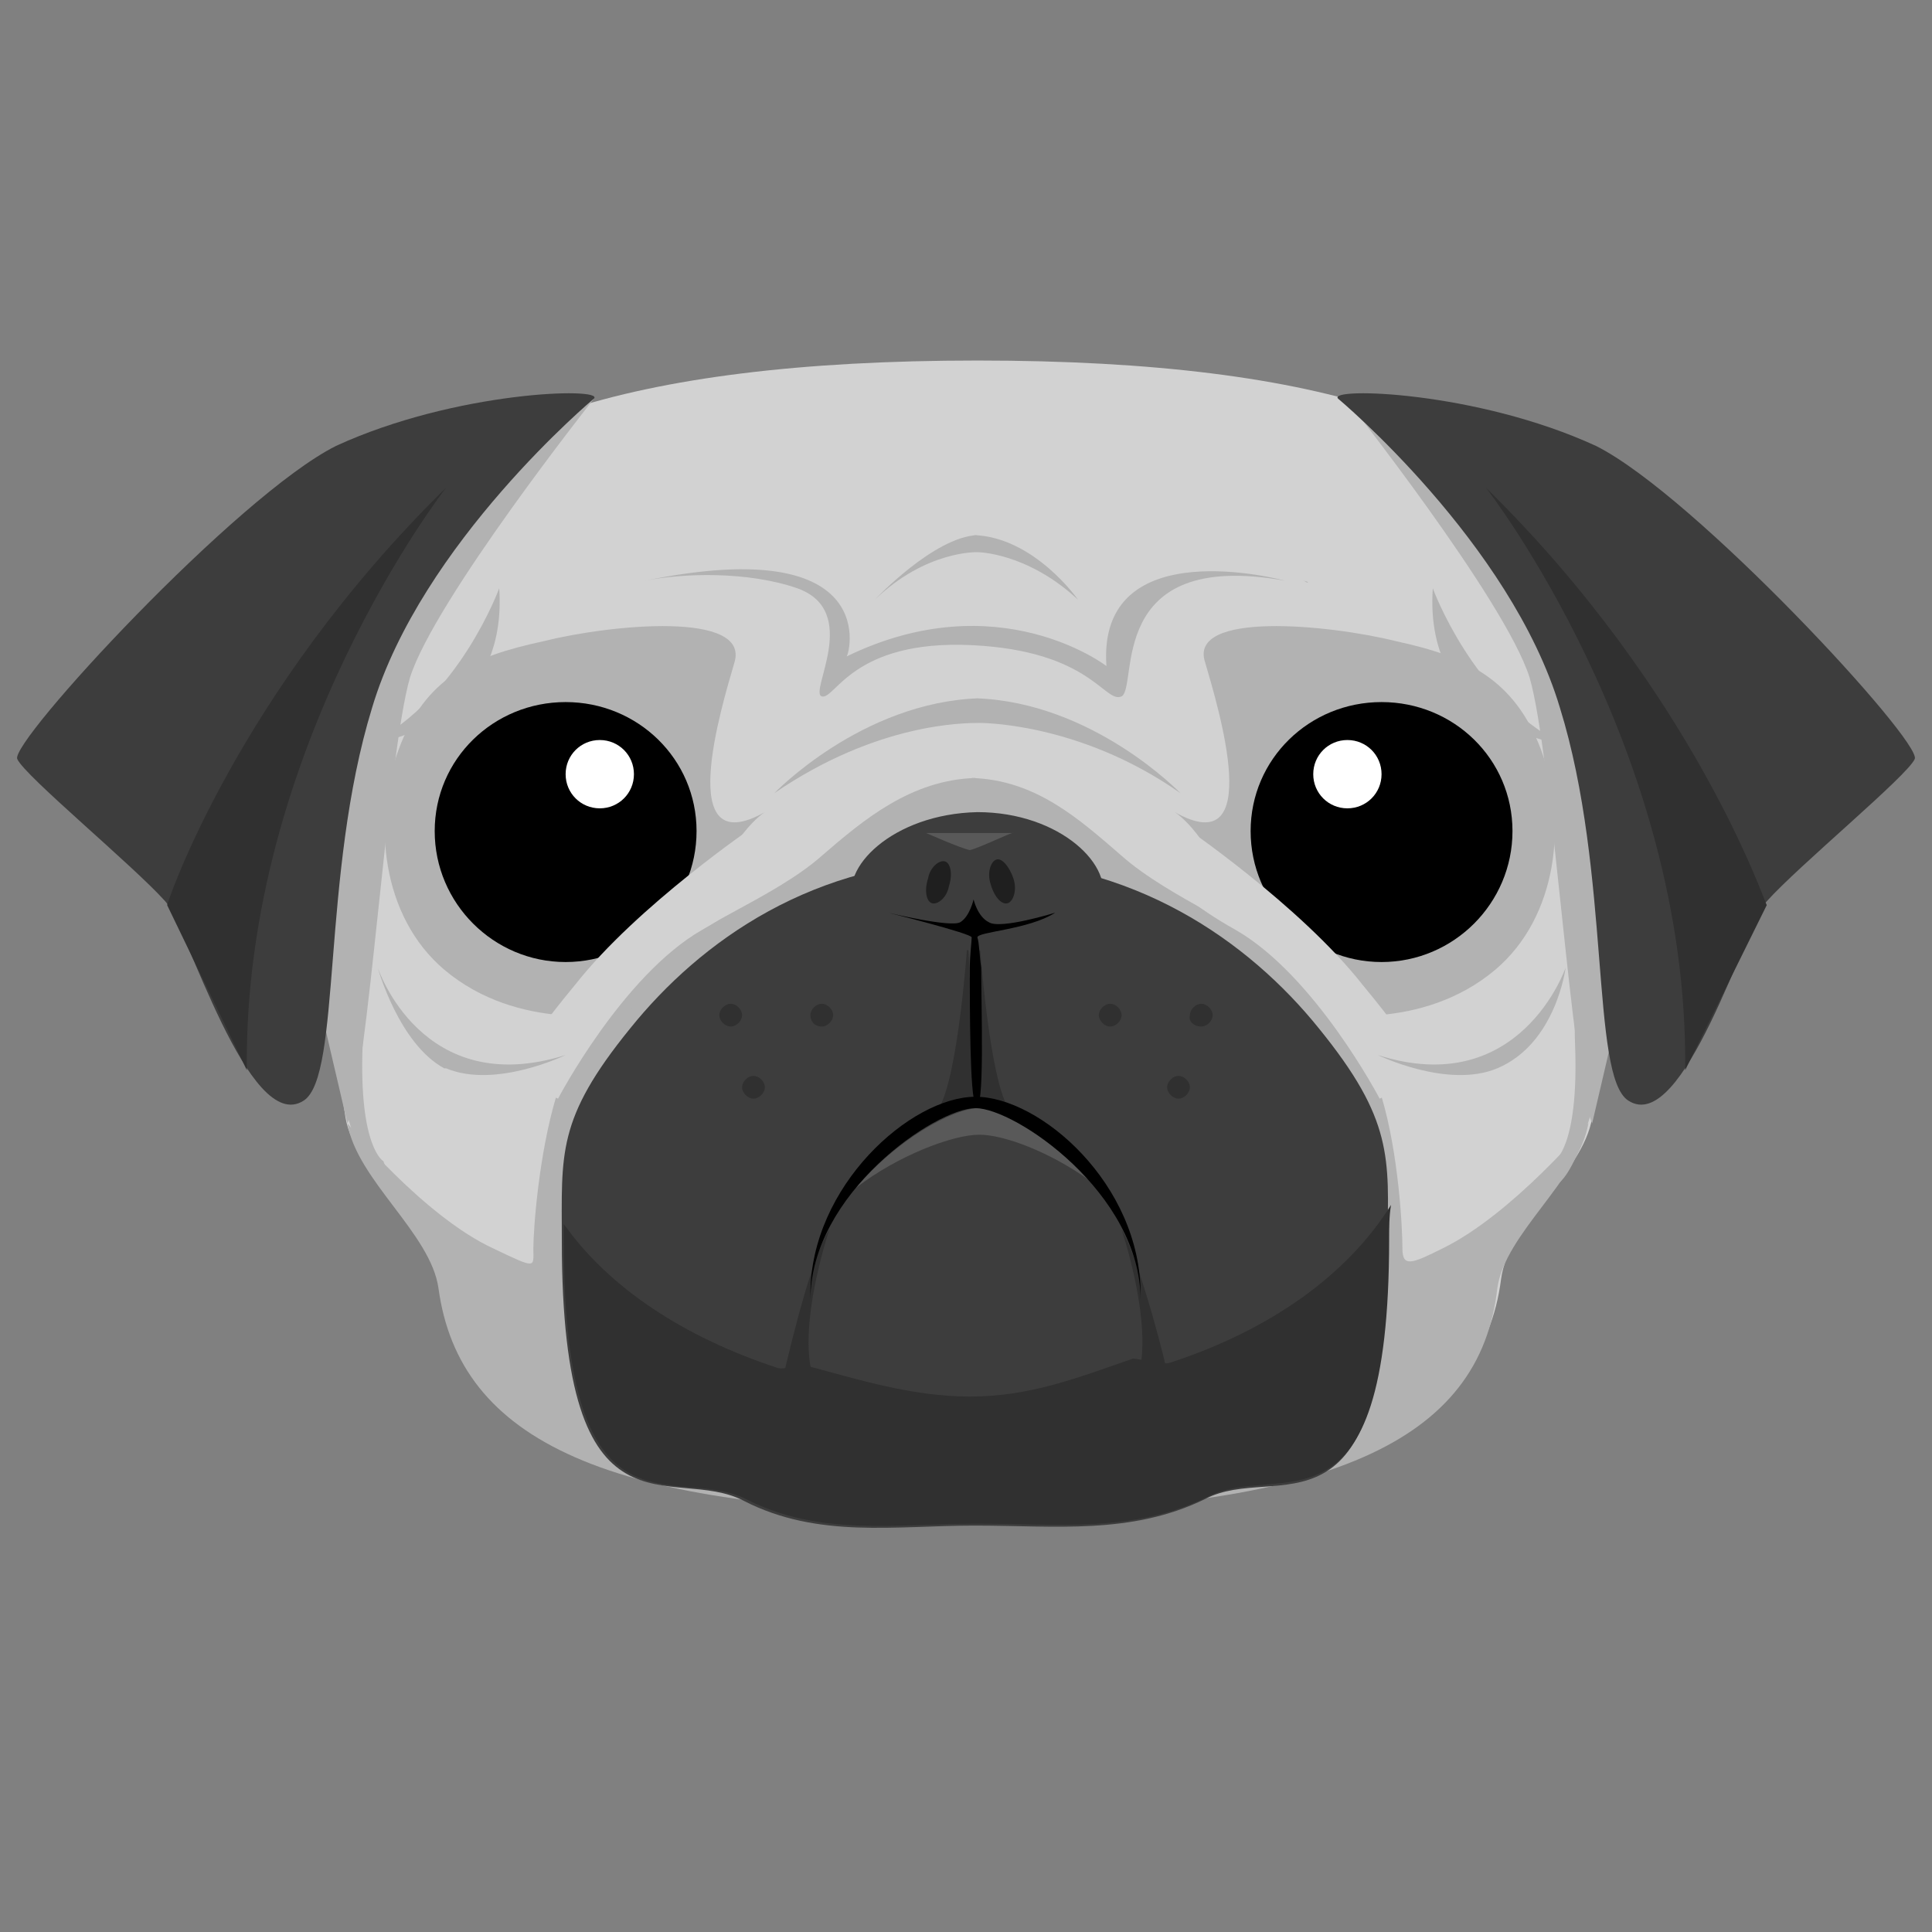 <svg width="56" height="56" viewBox="0 0 56 56" fill="none" xmlns="http://www.w3.org/2000/svg">
<rect x="0" y="0" width="56" height="56" fill="#808080" stroke="none"/>
<g id="pugjs" clip-path="url(#clip0_661_3030)">
<path id="Vector" d="M46.535 21.01C46.425 19.14 46.7 17.435 45.875 16.005C43.785 12.485 38.615 10.45 28.33 10.45C18.045 10.45 12.6 12.485 10.565 16.06C9.74 17.545 9.85 19.14 9.685 21.065C9.575 22.55 8.915 24.145 9.19 25.85C9.52 28.105 9.685 30.305 10.015 32.395C10.29 34.045 12.6 35.475 12.82 37.07C13.425 41.47 17.99 43.45 28.275 43.45C38.56 43.45 42.96 41.415 43.51 37.07C43.73 35.42 45.875 34.045 46.15 32.395C46.48 30.36 46.645 28.105 46.975 25.85C47.305 24.145 46.59 22.495 46.535 21.01Z" fill="#D2D2D2"/>
<path id="Vector_2" d="M28.165 22.55C30.035 22.605 31.3 23.76 32.51 24.805C33.94 26.07 36.305 26.895 37.295 27.995C38.285 29.095 39.55 30.14 40.045 31.79C40.54 33.44 40.65 35.585 40.65 36.19C40.65 36.74 40.925 36.63 41.805 36.19C43.84 35.2 46.04 32.56 46.04 32.56C45.765 34.21 43.62 35.75 43.4 37.345C42.905 41.745 38.615 43.835 28.11 43.835H28.055H28.33" fill="#B2B2B2"/>
<path id="Vector_3" d="M34.93 19.195C35.315 20.515 36.69 25.025 34.05 23.54C34.05 23.54 35.15 24.2 35.865 26.62C36.58 29.04 38.34 29.37 38.34 29.37C38.34 29.37 41.2 29.92 43.345 28.105C45.16 26.565 45.435 23.815 44.665 21.725C43.895 19.69 42.52 19.03 40.485 18.59C38.505 18.095 34.435 17.71 34.93 19.195Z" fill="#B2B2B2"/>
<path id="Vector_4" d="M40.045 27.885C42.135 27.885 43.84 26.18 43.84 24.09C43.84 22 42.135 20.35 40.045 20.35C37.955 20.35 36.25 22 36.25 24.09C36.25 26.18 37.955 27.885 40.045 27.885Z" fill="black"/>
<path id="Vector_5" d="M39.055 23.43C39.605 23.43 40.045 22.99 40.045 22.44C40.045 21.89 39.605 21.45 39.055 21.45C38.505 21.45 38.065 21.89 38.065 22.44C38.065 22.99 38.505 23.43 39.055 23.43Z" fill="white"/>
<path id="Vector_6" d="M34.27 23.925C34.27 23.925 37.68 26.235 39.495 28.545C41.365 30.8 41.31 31.24 41.31 31.24L39.99 31.845C39.99 31.845 38.12 28.27 35.81 26.95C33.445 25.63 33.17 24.53 33.17 24.53L34.27 23.925Z" fill="#D2D2D2"/>
<path id="Vector_7" d="M28.275 22.55C26.405 22.605 25.03 23.76 23.82 24.805C22.39 26.07 19.915 26.895 18.925 27.995C17.935 29.095 16.615 30.14 16.12 31.79C15.625 33.44 15.46 35.585 15.46 36.19C15.46 36.74 15.57 36.795 14.305 36.19C12.27 35.255 10.07 32.56 10.07 32.56C10.345 34.21 12.49 35.75 12.71 37.345C13.315 41.745 17.55 43.835 28.055 43.835H28.275" fill="#B2B2B2"/>
<path id="Vector_8" d="M38.23 29.81C36.195 27.28 32.84 24.915 28.275 24.915H28.22C23.6 24.915 20.3 27.28 18.265 29.81C16.12 32.45 16.285 33.44 16.285 35.97C16.285 44.99 19.475 42.405 21.565 43.505C23.71 44.605 25.965 44.22 28.22 44.22H28.275C30.585 44.22 32.785 44.495 34.93 43.45C37.02 42.35 40.21 45.045 40.21 36.025C40.265 33.55 40.375 32.45 38.23 29.81Z" fill="#3D3D3D"/>
<path id="Vector_9" d="M28.055 27.17C28.055 27.17 27.78 31.35 27.175 32.175L28.275 31.9L28.055 27.17Z" fill="#303030"/>
<path id="Vector_10" d="M28.385 27.17C28.385 27.17 28.66 31.35 29.265 32.175L28.165 31.9L28.385 27.17Z" fill="#303030"/>
<path id="Vector_11" d="M24.755 26.18C24.315 25.19 25.855 23.595 28.33 23.54C30.75 23.54 32.345 25.135 31.905 26.18C31.465 27.225 29.925 27.5 28.33 27.555C26.79 27.5 25.195 27.17 24.755 26.18Z" fill="#3D3D3D"/>
<path id="Vector_12" d="M28.33 27.17C28.33 27.005 29.815 26.95 30.585 26.455C30.585 26.455 28.99 26.95 28.66 26.73C28.33 26.565 28.22 26.07 28.22 26.07C28.22 26.07 28.11 26.565 27.835 26.73C27.56 26.895 25.745 26.455 25.745 26.455C25.745 26.455 28.165 27.06 28.165 27.17C28.165 27.28 28.11 27.72 28.11 28.05C28.11 29.15 28.11 31.79 28.275 32.01C28.55 32.395 28.44 29.15 28.44 28.05C28.385 27.665 28.385 27.335 28.33 27.17Z" fill="black"/>
<path id="Vector_13" d="M28.385 32.89C29.1 32.89 30.42 33.385 31.575 34.21C30.475 32.945 29.155 32.12 28.385 32.12C27.615 32.12 25.965 33.055 24.81 34.43C26.02 33.495 27.615 32.89 28.385 32.89Z" fill="#595959"/>
<path id="Vector_14" d="M28.11 40.48C26.46 40.48 24.865 39.985 23.435 39.6C23.16 39.49 22.83 39.71 22.555 39.655C19.86 38.775 17.66 37.345 16.34 35.475V35.915C16.34 44.935 19.53 42.405 21.62 43.45C23.765 44.55 26.02 44.165 28.275 44.165H28.33C30.64 44.165 32.84 44.44 34.985 43.395C37.075 42.295 40.265 44.935 40.265 35.915C40.265 35.585 40.265 35.255 40.32 34.925C39.055 36.96 36.8 38.555 33.94 39.49C33.665 39.6 33.06 39.38 32.84 39.38C31.245 39.93 29.87 40.48 28.11 40.48Z" fill="#303030"/>
<path id="Vector_15" d="M24.04 35.64C24.04 35.64 22.94 38.885 23.71 40.26L22.72 39.82C22.72 39.875 23.435 36.575 24.04 35.64ZM32.51 35.64C32.51 35.64 33.61 38.885 32.84 40.26L33.83 39.82C33.885 39.875 33.06 36.575 32.51 35.64Z" fill="#303030"/>
<path id="Vector_16" d="M21.29 19.195C20.905 20.515 19.53 25.025 22.17 23.54C22.17 23.54 21.07 24.2 20.355 26.62C19.695 29.04 17.88 29.37 17.88 29.37C17.88 29.37 15.02 29.92 12.875 28.105C11.06 26.565 10.785 23.815 11.555 21.725C12.325 19.635 13.7 19.03 15.735 18.59C17.715 18.095 21.73 17.71 21.29 19.195Z" fill="#B2B2B2"/>
<path id="Vector_17" d="M28.275 32.12C29.43 32.12 33.06 34.595 33.06 37.675V37.51C33.06 34.32 30.145 31.79 28.275 31.79C26.405 31.79 23.49 34.375 23.49 37.51V37.675C23.49 34.595 27.12 32.12 28.275 32.12Z" fill="black"/>
<path id="Vector_18" d="M29.21 26.18C29.375 26.125 29.485 25.795 29.375 25.465C29.265 25.135 29.045 24.86 28.88 24.915C28.715 24.97 28.605 25.3 28.715 25.63C28.825 26.015 29.045 26.235 29.21 26.18Z" fill="#1F1F1F"/>
<path id="Vector_19" d="M27.01 26.18C27.175 26.235 27.45 26.015 27.505 25.685C27.615 25.355 27.56 25.025 27.395 24.97C27.23 24.915 26.955 25.135 26.9 25.465C26.79 25.795 26.845 26.125 27.01 26.18Z" fill="#1F1F1F"/>
<path id="Vector_20" d="M16.395 27.885C18.485 27.885 20.19 26.18 20.19 24.09C20.19 22 18.485 20.35 16.395 20.35C14.305 20.35 12.6 22 12.6 24.09C12.6 26.18 14.305 27.885 16.395 27.885Z" fill="black"/>
<path id="Vector_21" d="M17.385 23.43C17.935 23.43 18.375 22.99 18.375 22.44C18.375 21.89 17.935 21.45 17.385 21.45C16.835 21.45 16.395 21.89 16.395 22.44C16.395 22.99 16.835 23.43 17.385 23.43Z" fill="white"/>
<path id="Vector_22" d="M29.375 24.145C29.375 24.09 28.385 24.585 28.11 24.64C27.835 24.585 26.845 24.145 26.845 24.145H29.375Z" fill="#595959"/>
<path id="Vector_23" d="M21.895 23.925C21.895 23.925 18.485 26.235 16.67 28.545C14.8 30.8 14.855 31.24 14.855 31.24L16.175 31.845C16.175 31.845 18.045 28.27 20.355 26.95C22.665 25.63 22.995 24.53 22.995 24.53L21.895 23.925Z" fill="#D2D2D2"/>
<path id="Vector_24" d="M14.47 17.05C14.47 17.05 13.315 20.24 10.73 21.56C10.73 21.56 14.745 21.12 14.47 17.05ZM41.53 17.05C41.53 17.05 42.685 20.24 45.27 21.56C45.27 21.56 41.255 21.12 41.53 17.05ZM34.215 22.99C34.215 22.99 31.685 20.35 28.275 20.24H28.33H28.385C24.975 20.35 22.445 22.99 22.445 22.99C25.415 20.955 27.945 20.955 28.385 20.955C28.33 20.955 31.245 20.9 34.215 22.99ZM31.245 17.38C31.245 17.38 29.98 15.565 28.22 15.51H28.33C27.065 15.565 25.36 17.38 25.36 17.38C26.845 15.95 28.33 16.005 28.33 16.005C28.33 16.005 29.76 16.005 31.245 17.38ZM16.395 30.58C16.395 30.58 14.36 31.57 12.93 30.965H12.875C11.555 30.25 10.95 28.05 10.95 28.05C10.95 28.05 12.215 31.9 16.395 30.58ZM39.935 30.58C39.935 30.58 41.97 31.57 43.4 30.965C45.105 30.25 45.38 28.05 45.38 28.05C45.38 28.05 44.06 31.9 39.935 30.58Z" fill="#B2B2B2"/>
<path id="Vector_25" d="M18.705 16.83C19.805 16.61 21.675 16.555 23.105 17.05C24.975 17.71 23.435 20.075 23.82 20.185C24.205 20.295 24.7 18.535 28.165 18.7C31.63 18.865 32.015 20.405 32.51 20.185C33.005 19.91 32.015 15.895 37.24 16.83C37.24 16.83 31.795 15.345 32.07 19.305C32.07 19.305 28.935 16.885 24.535 19.03C24.59 19.085 25.69 15.4 18.705 16.83ZM37.735 16.83C37.845 16.83 37.845 16.885 37.9 16.885C37.955 16.885 37.845 16.83 37.735 16.83ZM17.22 11.55C17.22 11.55 12.6 17.38 11.885 19.635C11.225 21.89 10.675 31.24 10.07 32.56L7.925 23.375L11.885 13.805L17.22 11.55ZM39 11.55C39 11.55 43.62 17.38 44.335 19.635C44.995 21.89 45.545 31.24 46.15 32.56L48.295 23.375L44.335 13.805L39 11.55Z" fill="#B2B2B2"/>
<path id="Vector_26" d="M38.78 11.55C38.78 11.55 43.785 15.73 45.215 20.515C46.7 25.3 46.095 31.185 47.195 31.9C48.79 32.945 50.605 26.785 51.21 26.125C52.145 25.08 55.28 22.495 55.5 22C55.72 21.505 49.12 14.355 46.26 12.925C42.795 11.33 38.505 11.22 38.78 11.55Z" fill="#3D3D3D"/>
<path id="Vector_27" d="M43.07 14.135C43.07 14.135 48.955 21.67 48.845 31.02L51.21 26.235C51.155 26.18 49.12 20.075 43.07 14.135Z" fill="#303030"/>
<path id="Vector_28" d="M17.22 11.55C17.22 11.55 12.215 15.73 10.785 20.515C9.3 25.355 9.905 31.185 8.805 31.9C7.21 32.945 5.395 26.785 4.79 26.125C3.855 25.08 0.72 22.495 0.5 22C0.28 21.505 6.88 14.355 9.74 12.925C13.205 11.33 17.495 11.22 17.22 11.55Z" fill="#3D3D3D"/>
<path id="Vector_29" d="M12.93 14.135C12.93 14.135 7.045 21.67 7.155 31.02L4.845 26.235C4.845 26.18 6.88 20.075 12.93 14.135Z" fill="#303030"/>
<path id="Vector_30" d="M9.795 31.185C9.795 31.185 10.235 33.495 10.895 34.21C11.555 34.925 11.115 33.66 11.115 33.66C11.115 33.66 10.4 33.275 10.51 30.305C10.62 27.39 9.795 31.185 9.795 31.185ZM46.37 31.185C46.37 31.185 45.93 33.495 45.27 34.21C44.61 34.925 45.05 33.66 45.05 33.66C45.05 33.66 45.765 33.275 45.655 30.305C45.545 27.39 46.37 31.185 46.37 31.185Z" fill="#B2B2B2"/>
<path id="Vector_31" d="M23.82 29.755C23.985 29.755 24.15 29.59 24.15 29.425C24.15 29.26 23.985 29.095 23.82 29.095C23.655 29.095 23.49 29.26 23.49 29.425C23.49 29.59 23.6 29.755 23.82 29.755Z" fill="#303030"/>
<path id="Vector_32" d="M21.84 31.845C22.005 31.845 22.17 31.68 22.17 31.515C22.17 31.35 22.005 31.185 21.84 31.185C21.675 31.185 21.51 31.35 21.51 31.515C21.51 31.68 21.675 31.845 21.84 31.845Z" fill="#303030"/>
<path id="Vector_33" d="M21.18 29.755C21.345 29.755 21.51 29.59 21.51 29.425C21.51 29.26 21.345 29.095 21.18 29.095C21.015 29.095 20.85 29.26 20.85 29.425C20.85 29.59 21.015 29.755 21.18 29.755Z" fill="#303030"/>
<path id="Vector_34" d="M32.18 29.755C32.345 29.755 32.51 29.59 32.51 29.425C32.51 29.26 32.345 29.095 32.18 29.095C32.015 29.095 31.85 29.26 31.85 29.425C31.85 29.59 32.015 29.755 32.18 29.755Z" fill="#303030"/>
<path id="Vector_35" d="M34.16 31.845C34.325 31.845 34.49 31.68 34.49 31.515C34.49 31.35 34.325 31.185 34.16 31.185C33.995 31.185 33.83 31.35 33.83 31.515C33.83 31.68 33.995 31.845 34.16 31.845Z" fill="#303030"/>
<path id="Vector_36" d="M34.82 29.755C34.985 29.755 35.15 29.59 35.15 29.425C35.15 29.26 34.985 29.095 34.82 29.095C34.655 29.095 34.49 29.26 34.49 29.425C34.435 29.59 34.6 29.755 34.82 29.755Z" fill="#303030"/>
</g>
<defs>
<clipPath id="clip0_661_3030">
<rect width="55" height="55" fill="white" transform="translate(0.5)"/>
</clipPath>
</defs>
</svg>